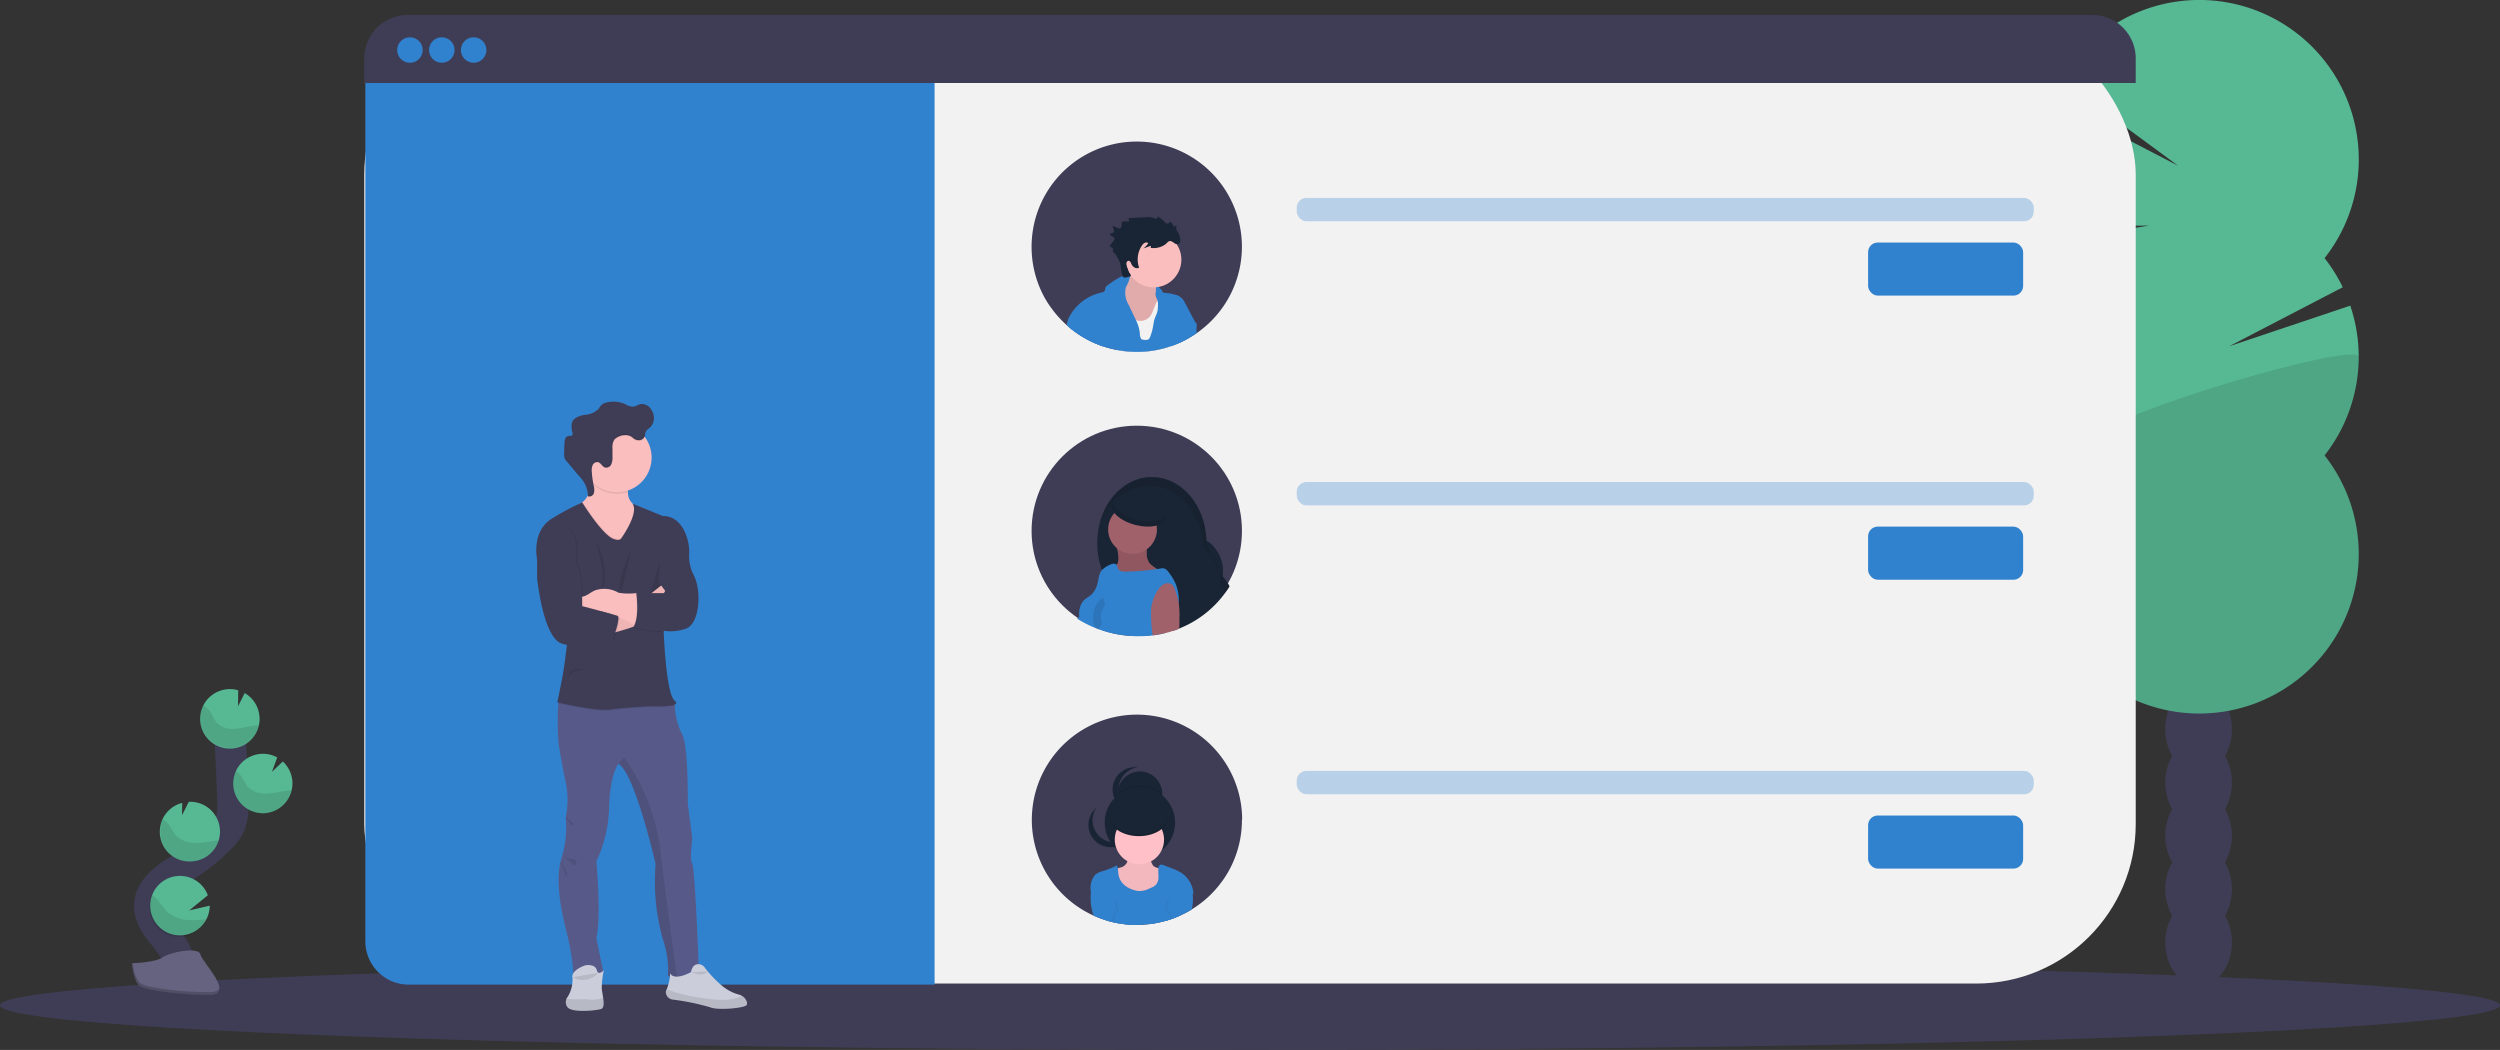 <svg xmlns="http://www.w3.org/2000/svg" xmlns:xlink="http://www.w3.org/1999/xlink" width="320" height="134.392" viewBox="0 0 320 134.392"><rect x="0" y="0" width="320" height="134.392" fill="#333333" stroke="none"/><defs><style>.a{fill:#3f3d56;}.b{fill:#57b894;}.c,.j,.q{opacity:0.1;}.d{fill:#f2f2f2;}.e,.g{fill:#3182ce;}.f,.j,.r{fill:none;stroke-miterlimit:10;}.f{stroke:#f2f2f2;stroke-width:2px;}.g{opacity:0.3;}.h{fill:#192534;}.i{fill:#a0616a;}.j{stroke:#000;}.k{fill:#ffc1c7;}.l{opacity:0.05;}.m{fill:#fbbebe;}.n{fill:url(#a);}.o{fill:#575a89;}.p{fill:#cbceda;}.r{stroke:#3f3d56;stroke-width:4px;}.s{fill:#656380;}.t{opacity:0.2;}</style><linearGradient id="a" x1="-52.727" y1="1" x2="-52.727" gradientUnits="objectBoundingBox"><stop offset="0" stop-color="gray" stop-opacity="0.251"/><stop offset="0.54" stop-color="gray" stop-opacity="0.122"/><stop offset="1" stop-color="gray" stop-opacity="0.102"/></linearGradient></defs><g transform="translate(0 0.059)"><ellipse class="a" cx="160" cy="5.709" rx="160" ry="5.709" transform="translate(0 122.913)"/><path class="a" d="M1038.553,534.618a6.724,6.724,0,0,0,.889-3.409c0-3.08-1.9-5.579-4.263-5.579s-4.26,2.5-4.26,5.579a6.725,6.725,0,0,0,.889,3.409,6.982,6.982,0,0,0,0,6.819,6.976,6.976,0,0,0,0,6.816,6.981,6.981,0,0,0,0,6.819,6.727,6.727,0,0,0-.889,3.409c0,3.08,1.9,5.579,4.26,5.579s4.263-2.5,4.263-5.579a6.724,6.724,0,0,0-.889-3.409,6.981,6.981,0,0,0,0-6.819,6.976,6.976,0,0,0,0-6.816A6.982,6.982,0,0,0,1038.553,534.618Z" transform="translate(-753.762 -437.922)"/><ellipse class="a" cx="4.26" cy="5.579" rx="4.26" ry="5.579" transform="translate(277.147 80.889)"/><ellipse class="a" cx="4.26" cy="5.579" rx="4.26" ry="5.579" transform="translate(277.147 74.071)"/><path class="b" d="M976.178,235.86a20.51,20.51,0,0,1-1.588-2.335l11.2-1.838-12.112.09a20.451,20.451,0,0,1-.389-16.174l16.247,8.428-14.983-11.014a20.413,20.413,0,1,1,33.713,22.838,20.145,20.145,0,0,1,2.327,3.725l-14.535,7.555,15.5-5.2a20.423,20.423,0,0,1-3.292,19.167,20.413,20.413,0,1,1-32.081,0,20.412,20.412,0,0,1,0-25.241Z" transform="translate(-710.722 -202.87)"/><path class="c" d="M1012.672,369.986a20.323,20.323,0,0,1-4.369,12.621,20.413,20.413,0,1,1-32.082,0C973.472,379.134,1012.672,367.7,1012.672,369.986Z" transform="translate(-710.752 -324.375)"/><rect class="d" width="226.746" height="123.976" rx="20.42" transform="translate(46.627 1.86)"/><path class="e" d="M172,29.5h72.863V147.495H177.552A5.552,5.552,0,0,1,172,141.943Z" transform="translate(-125.237 -21.523)"/><path class="a" d="M409.746,215.429v3.151H183v-3.151a5.549,5.549,0,0,1,5.552-5.549H404.194A5.549,5.549,0,0,1,409.746,215.429Z" transform="translate(-136.373 -208.017)"/><circle class="e" cx="1.631" cy="1.631" r="1.631" transform="translate(50.841 4.715)"/><circle class="e" cx="1.631" cy="1.631" r="1.631" transform="translate(54.919 4.715)"/><circle class="e" cx="1.631" cy="1.631" r="1.631" transform="translate(58.997 4.715)"/><path class="f" d="M347.5,429.38" transform="translate(-256.149 -367.84)"/><path class="f" d="M333.5,428.38" transform="translate(-245.955 -367.112)"/><rect class="g" width="94.342" height="2.991" rx="1.24" transform="translate(165.981 25.274)"/><rect class="e" width="19.847" height="6.797" rx="1.24" transform="translate(239.116 30.983)"/><rect class="g" width="94.342" height="2.991" rx="1.24" transform="translate(165.981 61.64)"/><rect class="e" width="19.847" height="6.797" rx="1.24" transform="translate(239.116 67.35)"/><rect class="g" width="94.342" height="2.991" rx="1.24" transform="translate(165.981 98.616)"/><rect class="e" width="19.847" height="6.797" rx="1.24" transform="translate(239.116 104.325)"/><circle class="a" cx="13.463" cy="13.463" r="13.463" transform="translate(132.043 54.43)"/><path class="h" d="M545.028,441.474a.375.375,0,0,1-.057.09,8.45,8.45,0,0,1-.476.7,13.415,13.415,0,0,1-5.913,4.608c-.234.1-.473.188-.715.272a4.774,4.774,0,0,1-.62-.6,4.652,4.652,0,0,1-1.088-2.254,5.709,5.709,0,0,1-1.087.1.731.731,0,0,1-.109,0c-2.8-.049-5.2-2.1-6.278-5.024l-.043-.125a10.165,10.165,0,0,1-.212-5.911h0c.014-.065.035-.13.054-.193.919-3.156,3.344-5.457,6.229-5.639h.623c3.654.133,6.6,3.668,6.732,8.088a4.7,4.7,0,0,1,2.069,4.6A4.805,4.805,0,0,1,545.028,441.474Z" transform="translate(-387.641 -366.479)"/><path class="c" d="M545.189,441.491a8.426,8.426,0,0,1-.476.7,4.445,4.445,0,0,0-.726-.965,5.106,5.106,0,0,0,.049-.677,4.692,4.692,0,0,0-2.118-3.923c-.15-4.513-3.219-8.118-6.979-8.118a6.955,6.955,0,0,0-6.188,4.524c-.03.071-.057.139-.09.212h0c-.1.234-.185.47-.272.718a9.959,9.959,0,0,1,.4-1.463l.038-.038c1.047-2.885,3.385-4.932,6.131-5.054h.623c3.6.217,6.487,3.736,6.626,8.11a20.739,20.739,0,0,0,2.983,5.97Z" transform="translate(-387.859 -366.406)"/><path class="i" d="M536.531,460.134a1.768,1.768,0,0,1-.093.816c-.16.372-.544.707-.438,1.087a.835.835,0,0,0,.587.473,13.2,13.2,0,0,0,3.687.215,11.892,11.892,0,0,0,1.243.043,1.979,1.979,0,0,0,1.153-.4,9.874,9.874,0,0,1-1.813-1.139,2.038,2.038,0,0,1-.367-.351,2.151,2.151,0,0,1-.318-1.245v-1.294c-.886,0-1.77-.014-2.656-.014-.272,0-1.15-.068-1.251.239-.049.152.141.6.171.772A7.694,7.694,0,0,1,536.531,460.134Z" transform="translate(-393.388 -388.91)"/><path class="c" d="M536.531,460.134a1.768,1.768,0,0,1-.093.816c-.16.372-.544.707-.438,1.087a.835.835,0,0,0,.587.473,13.2,13.2,0,0,0,3.687.215,11.892,11.892,0,0,0,1.243.043,1.979,1.979,0,0,0,1.153-.4,9.874,9.874,0,0,1-1.813-1.139,2.038,2.038,0,0,1-.367-.351,2.151,2.151,0,0,1-.318-1.245v-1.294c-.886,0-1.77-.014-2.656-.014-.272,0-1.15-.068-1.251.239-.049.152.141.6.171.772A7.694,7.694,0,0,1,536.531,460.134Z" transform="translate(-393.388 -388.91)"/><circle class="i" cx="3.124" cy="3.124" r="3.124" transform="translate(141.841 64.585)"/><path class="e" d="M531.642,472.848a2.079,2.079,0,0,1-.03.272,8.274,8.274,0,0,1-.443,1.482,7.111,7.111,0,0,1-.413.946c-.117.209-.272.4-.4.606l-.179.291a3.962,3.962,0,0,0-.291.614,11.534,11.534,0,0,1-1.6.291,13.344,13.344,0,0,1-1.585.1,14.669,14.669,0,0,1-8.078-2.243s.318-.22.272-.272c0-.125-.014-.247-.014-.372a2.8,2.8,0,0,1,.155-.946,1.9,1.9,0,0,1,.47-.772c.272-.272.636-.44.927-.7a2.751,2.751,0,0,0,.759-1.319h0c.068-.217.117-.449.163-.672a3.26,3.26,0,0,1,.25-.884.782.782,0,0,1,.06-.1,1.059,1.059,0,0,1,.147-.193,3.181,3.181,0,0,1,.957-.642c.3-.152.712-.272.919-.019v.019a3.835,3.835,0,0,1,.171.479c.166.343.628.386,1,.378a31.8,31.8,0,0,0,3.964-.332l.636-.1c.459-.076.78.326,1.039.718A5.488,5.488,0,0,1,531.642,472.848Z" transform="translate(-380.753 -396.077)"/><path class="j" d="M528.911,486.18c-.291.065-.459.359-.6.625a2.417,2.417,0,0,0-.324,1.452,2.047,2.047,0,0,0,.063.59.783.783,0,0,0,.343.468" transform="translate(-387.561 -409.198)"/><ellipse class="h" cx="1.724" cy="3.494" rx="1.724" ry="3.494" transform="translate(141.953 66.27) rotate(-75.66)"/><path class="c" d="M538.191,441.609c-1.661-.424-2.89-1.359-2.991-2.219a.87.87,0,0,0-.163.329c-.237.922,1.087,2.055,2.955,2.534s3.575.117,3.806-.816a.881.881,0,0,0,.022-.315C541.323,441.807,539.819,442.024,538.191,441.609Z" transform="translate(-392.679 -375.129)"/><path class="i" d="M556.985,481.785c0,.473,0,.943-.03,1.411-.234.1-.473.188-.715.272a9.977,9.977,0,0,1-1.088.31,11.533,11.533,0,0,1-1.6.291,18.669,18.669,0,0,1-.2-3.352h0a5.4,5.4,0,0,1,.875-2.447,2.091,2.091,0,0,1,.791-.764.973.973,0,0,1,1.041.082,1.489,1.489,0,0,1,.375.693,11.5,11.5,0,0,1,.44,1.563,1.441,1.441,0,0,0,.027.179A10.772,10.772,0,0,1,556.985,481.785Z" transform="translate(-406.015 -402.799)"/><path class="a" d="M524.171,552.687a13.4,13.4,0,0,1-1.631,6.446c-.12.218-.245.438-.386.655a.379.379,0,0,1-.057.09,8.42,8.42,0,0,1-.476.7,13.305,13.305,0,0,1-3.847,3.567l-.079.054a13.9,13.9,0,0,1-1.536.8c-.147.065-.3.128-.451.19s-.294.12-.446.169c-.076.033-.158.06-.237.087h0a.1.1,0,0,0-.027,0c-.166.06-.337.111-.506.163l-.128.03c-.152.046-.3.084-.457.117a11.5,11.5,0,0,1-1.6.291h0a13.123,13.123,0,0,1-1.574.1h-.163a12.263,12.263,0,0,1-2.175-.2l-.13-.022c-.133-.022-.272-.049-.4-.082h0l-.253-.057a7.94,7.94,0,0,1-.794-.218,12.869,12.869,0,0,1-1.558-.579l-.057-.024a13.314,13.314,0,0,1-2.118-1.2,1.446,1.446,0,0,1-.163-.111A13.461,13.461,0,1,1,524.2,552.684Z" transform="translate(-365.204 -447.818)"/><path class="h" d="M543.379,568.811a2.857,2.857,0,0,1-5.709,0v-.136a2.855,2.855,0,0,1,5.709,0C543.377,568.718,543.379,568.764,543.379,568.811Z" transform="translate(-394.616 -467.185)"/><path class="c" d="M543.379,573.727a2.857,2.857,0,0,1-5.709,0v-.136a4.508,4.508,0,0,1,5.709,0C543.377,573.634,543.379,573.68,543.379,573.727Z" transform="translate(-394.616 -472.101)"/><circle class="h" cx="4.51" cy="4.51" r="4.51" transform="translate(141.395 100.723)"/><path class="h" d="M536.071,566.851a2.857,2.857,0,0,1,2.479-2.83,2.857,2.857,0,1,0,0,5.663A2.857,2.857,0,0,1,536.071,566.851Z" transform="translate(-392.898 -465.856)"/><path class="h" d="M525.386,586.833a2.857,2.857,0,0,1-.481-3.733,3.139,3.139,0,0,0-.272.272,2.857,2.857,0,1,0,4.285,3.779,3.034,3.034,0,0,0,.231-.3A2.858,2.858,0,0,1,525.386,586.833Z" transform="translate(-384.57 -479.767)"/><path class="k" d="M536.82,606.56a2.507,2.507,0,0,0-.674.237,1.169,1.169,0,0,0-.25,1.259,3.473,3.473,0,0,0,1.838,2.4,4.543,4.543,0,0,0,1.854.272,2.319,2.319,0,0,0,1.879-.631,2.494,2.494,0,0,0,.383-.941,7.471,7.471,0,0,0,.345-2.5,1.671,1.671,0,0,1-1.2-.2c-.326-.261-.4-.759-.544-1.172a.307.307,0,0,0-.106-.169.345.345,0,0,0-.19-.027,7.688,7.688,0,0,1-1.3-.054c-.272-.035-.93-.315-1.131-.079-.147.171-.054.693-.169.935A1.294,1.294,0,0,1,536.82,606.56Z" transform="translate(-393.274 -495.607)"/><path class="l" d="M536.82,606.56a2.507,2.507,0,0,0-.674.237,1.169,1.169,0,0,0-.25,1.259,3.473,3.473,0,0,0,1.838,2.4,4.543,4.543,0,0,0,1.854.272,2.319,2.319,0,0,0,1.879-.631,2.494,2.494,0,0,0,.383-.941,7.471,7.471,0,0,0,.345-2.5,1.671,1.671,0,0,1-1.2-.2c-.326-.261-.4-.759-.544-1.172a.307.307,0,0,0-.106-.169.345.345,0,0,0-.19-.027,7.688,7.688,0,0,1-1.3-.054c-.272-.035-.93-.315-1.131-.079-.147.171-.054.693-.169.935A1.294,1.294,0,0,1,536.82,606.56Z" transform="translate(-393.274 -495.607)"/><circle class="k" cx="3.154" cy="3.154" r="3.154" transform="translate(142.69 104.257)"/><path class="e" d="M538.17,613.468c-.022.027-.044.06-.068.087l-.133.174a10.228,10.228,0,0,0-1.612,2.678c-.147.065-.3.128-.451.19s-.294.12-.446.169c-.076.033-.158.06-.237.087h0a.1.1,0,0,0-.027,0c-.166.06-.337.111-.506.163l-.128.03c-.152.046-.3.084-.457.117a11.5,11.5,0,0,1-1.6.291h0a13.124,13.124,0,0,1-1.574.1h-.163a12.263,12.263,0,0,1-2.175-.2l-.13-.022c-.133-.022-.272-.049-.4-.082h0l-.253-.057a7.982,7.982,0,0,1-.794-.218,2.392,2.392,0,0,1,.585-1.223c-.612-.731-1.618-1.02-2.267-1.71a2.186,2.186,0,0,1-.158-.207.87.87,0,0,1-.084-.166.466.466,0,0,1-.035-.144,1.258,1.258,0,0,1-.025-.3,2.584,2.584,0,0,1,.617-2.137,2.813,2.813,0,0,1,.973-.435,11.949,11.949,0,0,0,1.767-.712,1.414,1.414,0,0,1,.1.381c.054.315.049.647.122.96a2.317,2.317,0,0,0,.968,1.359,3.7,3.7,0,0,0,1.593.579,3.059,3.059,0,0,0,1.533-.408,1.778,1.778,0,0,0,.634-.359,1.46,1.46,0,0,0,.356-.992c0-.359-.041-.718-.019-1.087a.524.524,0,0,1,.014-.112.454.454,0,0,1,.31-.427.579.579,0,0,1,.3.054l1.017.389a7.043,7.043,0,0,1,1.267.584A3.515,3.515,0,0,1,538.17,613.468Z" transform="translate(-385.412 -499.225)"/><path class="c" d="M528.9,625.176l-.13-.022c-.133-.022-.272-.049-.4-.082h0l-.253-.057a7.982,7.982,0,0,1-.794-.217,12.879,12.879,0,0,1-1.558-.579,6.73,6.73,0,0,1-.272-2.561,4.717,4.717,0,0,1,.228-1.087c.571.544,1.544.237,2.191.672a1.359,1.359,0,0,1,.419.479,3.611,3.611,0,0,1,.364,1.112c.041.212.079.427.112.642v.2c.022.152.041.31.049.465A8.237,8.237,0,0,1,528.9,625.176Z" transform="translate(-385.731 -507.05)"/><path class="e" d="M528.415,624.5c-.133-.022-.272-.049-.4-.082h0l-.253-.057a7.987,7.987,0,0,1-.794-.218,12.882,12.882,0,0,1-1.558-.579l-.057-.025a6.934,6.934,0,0,1-.345-2.847,5.084,5.084,0,0,1,.223-1.022c.571.544,1.544.242,2.191.677a1.528,1.528,0,0,1,.544.718,4.76,4.76,0,0,1,.237.862c.06.318.117.636.155.96a.764.764,0,0,1,.014.136c0,.03,0,.068,0,.1v.117A9.292,9.292,0,0,1,528.415,624.5Z" transform="translate(-385.378 -506.395)"/><path class="c" d="M563.421,623.443a13.894,13.894,0,0,1-1.536.8c-.147.065-.3.128-.451.19s-.294.12-.446.169c-.076.033-.158.06-.237.087h0a.1.1,0,0,0-.027,0c-.166.06-.337.111-.506.163l-.128.03a6.691,6.691,0,0,1,.027-.737c.019-.193.041-.386.068-.579a.286.286,0,0,1,.014-.106.288.288,0,0,0,0-.068c.033-.185.068-.372.1-.557a3.407,3.407,0,0,1,.364-1.112,1.359,1.359,0,0,1,.421-.468c.647-.435,1.631-.139,2.175-.672a4.8,4.8,0,0,1,.22.973,6.343,6.343,0,0,1-.063,1.89Z" transform="translate(-410.941 -507.057)"/><path class="e" d="M563.842,622.7l-.079.054a13.893,13.893,0,0,1-1.536.8c-.147.065-.3.128-.451.19s-.294.12-.446.169c-.076.033-.158.06-.237.087h0a.107.107,0,0,0-.027,0c-.166.06-.337.111-.506.163,0-.321,0-.639.027-.957a.954.954,0,0,1,.022-.247v-.2c.041-.294.09-.579.15-.867a4.764,4.764,0,0,1,.236-.862,1.529,1.529,0,0,1,.544-.718c.647-.435,1.631-.139,2.175-.677a4.652,4.652,0,0,1,.228,1.055,6.367,6.367,0,0,1-.1,2.009Z" transform="translate(-411.283 -506.373)"/><ellipse class="h" cx="3.785" cy="2.523" rx="3.785" ry="2.523" transform="translate(141.996 101.922)"/><path class="l" d="M535.444,631.472v.359a.076.076,0,0,0,0,.022h0l-.253-.057a.836.836,0,0,1,0-.144,1.756,1.756,0,0,1,.606-1.329.4.4,0,0,1,.084-.068,1.607,1.607,0,0,1,.489-.272,1.462,1.462,0,0,1,.511-.1.3.3,0,0,1,.071,0,1.035,1.035,0,0,1,.131,0h-.09a1.732,1.732,0,0,0-1.088.544.576.576,0,0,0-.084.1A1.74,1.74,0,0,0,535.444,631.472Z" transform="translate(-392.809 -513.83)"/><path class="e" d="M538.905,631.659a2.2,2.2,0,0,1-.06.506,12.263,12.263,0,0,1-2.175-.2l-.13-.022c-.133-.022-.272-.049-.4-.082h0v-.381a1.966,1.966,0,0,1,.359-1.014.6.6,0,0,1,.084-.1,1.25,1.25,0,0,1,.476-.364,1.06,1.06,0,0,1,.457-.1.182.182,0,0,1,.054,0,.756.756,0,0,1,.112,0A1.7,1.7,0,0,1,538.905,631.659Z" transform="translate(-393.502 -513.838)"/><path class="l" d="M558.4,631.416c-.076.033-.158.06-.237.087h0a1.718,1.718,0,0,0-.484-1.033l-.082-.082a1.786,1.786,0,0,0-.973-.443h-.09a.994.994,0,0,1,.125,0,.343.343,0,0,1,.073,0,1.6,1.6,0,0,1,.514.1,1.747,1.747,0,0,1,.372.179.319.319,0,0,1,.082.06A1.732,1.732,0,0,1,558.4,631.416Z" transform="translate(-408.348 -513.874)"/><path class="e" d="M555.137,631.48h0a.106.106,0,0,0-.027,0c-.166.06-.337.111-.506.163l-.128.03c-.152.046-.3.084-.457.117a11.5,11.5,0,0,1-1.6.291h0a2.074,2.074,0,0,1-.041-.416,1.678,1.678,0,0,1,1.226-1.751.7.7,0,0,1,.109,0,.166.166,0,0,1,.052,0,1.066,1.066,0,0,1,.462.1,1.237,1.237,0,0,1,.364.247.524.524,0,0,1,.082.076A1.952,1.952,0,0,1,555.137,631.48Z" transform="translate(-405.327 -513.852)"/><path class="c" d="M537.572,589.135c-2.028,0-3.684-1.06-3.782-2.4v.125c0,1.395,1.7,2.523,3.787,2.523s3.785-1.128,3.785-2.523v-.125C541.253,588.075,539.6,589.135,537.572,589.135Z" transform="translate(-391.791 -482.418)"/><path class="a" d="M497.17,282.916a13.43,13.43,0,0,0,1.631,6.444c.122.22.247.44.386.655a.4.4,0,0,0,.06.09,7.983,7.983,0,0,0,.487.7,12.9,12.9,0,0,0,1.941,2.145,5.132,5.132,0,0,0,.424.364,12.083,12.083,0,0,0,1.479,1.058l.082.054a14.622,14.622,0,0,0,1.533.8l.454.188c.15.063.291.122.446.171.076.03.155.057.237.084h.038q.247.09.506.163l.125.03c.152.046.307.087.459.117.207.054.411.1.623.139.318.063.647.117.973.155h0a13.1,13.1,0,0,0,1.574.092h.16a12.527,12.527,0,0,0,2.175-.2,1.018,1.018,0,0,0,.13-.022c.133-.022.272-.049.4-.082h0c.087-.016.166-.035.253-.057a7.687,7.687,0,0,0,.794-.215c.16-.052.318-.1.476-.155.318-.111.636-.231.941-.367a1.062,1.062,0,0,0,.139-.057l.06-.027a12.361,12.361,0,0,0,1.174-.606c.324-.185.639-.386.943-.6h.019a1.1,1.1,0,0,0,.141-.1,13.461,13.461,0,1,0-21.263-10.957Z" transform="translate(-365.127 -251.386)"/><path class="e" d="M545.153,334.437a1.25,1.25,0,0,1,.394.666,1.706,1.706,0,0,1-1.156-.272,14.74,14.74,0,0,0-3.553-1.145.544.544,0,0,1-.272-.1.462.462,0,0,1,.016-.571c.136-.141.391-.122.576-.131a5.25,5.25,0,0,1,3.994,1.544Z" transform="translate(-396.659 -297.573)"/><path class="m" d="M537.247,331.279a1.632,1.632,0,0,1-.9.905c-.22.079-.457.092-.68.155a.753.753,0,0,0-.527.416.891.891,0,0,0-.041.294,6.324,6.324,0,0,0,.313,2.773,6.074,6.074,0,0,0,1.5,1.89,6.374,6.374,0,0,0,2.314,1.612,1.735,1.735,0,0,0,1.588-.149,2.358,2.358,0,0,0,.443-.514,4.688,4.688,0,0,0,.878-4.345.245.245,0,0,0-.065-.163.256.256,0,0,0-.19-.033,1.12,1.12,0,0,1-1.134-.652,1.7,1.7,0,0,1-.063-.6l.019-1.164a.987.987,0,0,0-.044-.37.93.93,0,0,0-.487-.421,12.032,12.032,0,0,0-1.979-.78c-.3-.087-.527-.234-.661.087S537.4,330.942,537.247,331.279Z" transform="translate(-392.73 -295.497)"/><path class="c" d="M537.247,331.279a1.632,1.632,0,0,1-.9.905c-.22.079-.457.092-.68.155a.753.753,0,0,0-.527.416.891.891,0,0,0-.041.294,6.324,6.324,0,0,0,.313,2.773,6.074,6.074,0,0,0,1.5,1.89,6.374,6.374,0,0,0,2.314,1.612,1.735,1.735,0,0,0,1.588-.149,2.358,2.358,0,0,0,.443-.514,4.688,4.688,0,0,0,.878-4.345.245.245,0,0,0-.065-.163.256.256,0,0,0-.19-.033,1.12,1.12,0,0,1-1.134-.652,1.7,1.7,0,0,1-.063-.6l.019-1.164a.987.987,0,0,0-.044-.37.93.93,0,0,0-.487-.421,12.032,12.032,0,0,0-1.979-.78c-.3-.087-.527-.234-.661.087S537.4,330.942,537.247,331.279Z" transform="translate(-392.73 -295.497)"/><circle class="m" cx="3.551" cy="3.551" r="3.551" transform="translate(144.114 29.624)"/><path class="d" d="M536.9,350.265c.318.063.647.117.973.155h0a13.079,13.079,0,0,0,1.574.092h.16a12.52,12.52,0,0,0,2.175-.2,1,1,0,0,0,.13-.022c.133-.022.272-.049.4-.082h0c.087-.016.166-.035.253-.057a7.692,7.692,0,0,0,.794-.215c.16-.052.318-.1.476-.155.318-.111.636-.231.941-.367a6.657,6.657,0,0,1-.193-.737,8.135,8.135,0,0,1-.1-1.61c0-.432.019-.862,0-1.291a3.177,3.177,0,0,0-.15-1.028,1.313,1.313,0,0,0-.663-.769,1.829,1.829,0,0,0-1.414-.071.971.971,0,0,0-.13.084.677.677,0,0,0-.2.272c-.13.326-.272.655-.4.981a3.11,3.11,0,0,1-.318.647,1.6,1.6,0,0,1-1.759.579,1.046,1.046,0,0,1-.117-.046c-.544-.22-1.041-.7-1.609-.568a1.071,1.071,0,0,0-.71.614.276.276,0,0,0-.019.049,2.76,2.76,0,0,0-.2.892,11.893,11.893,0,0,0,.1,2.855Z" transform="translate(-393.952 -305.522)"/><path class="e" d="M513.74,338.942a5.126,5.126,0,0,0,.424.364,12.086,12.086,0,0,0,1.479,1.058l.082.054a14.611,14.611,0,0,0,1.533.8l.454.188c.15.063.291.122.446.171.076.03.155.057.237.084h.038q.247.09.506.163l.125.03a4.734,4.734,0,0,0,.459.117c.207.054.411.1.623.139.318.063.647.117.973.155h0a13.092,13.092,0,0,0,1.574.092h.16a12.521,12.521,0,0,0,2.175-.2,1,1,0,0,0,.13-.022c.133-.022.272-.049.4-.082h0c.087-.016.166-.035.253-.057a7.691,7.691,0,0,0,.794-.215c.16-.052.318-.1.476-.155.318-.111.636-.231.941-.367a1.059,1.059,0,0,0,.139-.057l.06-.027a12.389,12.389,0,0,0,1.174-.606,20.353,20.353,0,0,0,.68-2.175.259.259,0,0,1,0-.044c-.424-.753-.8-1.536-1.221-2.289a1.748,1.748,0,0,0-1.4-1.055,3.424,3.424,0,0,0-.911-.169,3.428,3.428,0,0,1-.522-.09c-.353-.079-.745-.155-.875,0h0a.046.046,0,0,0-.019.035.745.745,0,0,0,.063.544c.06.171.139.351.179.5a.745.745,0,0,1,.041.217,7.413,7.413,0,0,1-.033.954c-.076.462-.332.87-.451,1.319-.054.212-.082.432-.117.647a6.965,6.965,0,0,1-.378,1.419.97.97,0,0,1-.139.272c-.223.272-.593.169-.943.117-.256-.218-.242-.6-.272-.93a4.894,4.894,0,0,0-.495-1.571l-.092-.2c-.272-.563-.544-1.123-.8-1.688a2.979,2.979,0,0,1-.4-2.229c.079-.217.207-.411.294-.62a.671.671,0,0,0,.035-.1.906.906,0,0,0,.041-.247.544.544,0,0,0-.125-.421.218.218,0,0,0-.054-.057.087.087,0,0,0-.033-.022.647.647,0,0,0-.593-.027,2.481,2.481,0,0,0-.313.139,14.944,14.944,0,0,0-1.542,1,.772.772,0,0,0-.321.372,2.768,2.768,0,0,1-.052.307c-.076.193-.307.25-.506.294a6.19,6.19,0,0,0-3.948,2.9,3.188,3.188,0,0,0-.337.748A3.1,3.1,0,0,0,513.74,338.942Z" transform="translate(-377.192 -297.375)"/><path class="h" d="M541.078,308.294a2.58,2.58,0,0,1-1.939.5l.022-.272-.965.345a2.557,2.557,0,0,0,.633-.68.432.432,0,0,0-.47-.03.98.98,0,0,0-.351.348,3.17,3.17,0,0,0-.351,2.822.625.625,0,0,1-.623-.041,1.087,1.087,0,0,1-.4-.506.528.528,0,0,0-.253-.324.272.272,0,0,0-.3.136.576.576,0,0,0-.065.345c.019.272.223.544.272.816s.451.489.239.672a3.1,3.1,0,0,1-.772.182.334.334,0,0,1-.223-.22,9.4,9.4,0,0,1-.272-1.528,3.756,3.756,0,0,0-.56-1.112,1.556,1.556,0,0,0-.212-.285.715.715,0,0,1-.207-.237c-.035-.1.033-.242.136-.223a4.254,4.254,0,0,0-.544-.446c.19-.239.375-.484.544-.729.063-.087.128-.193.082-.288a.291.291,0,0,0-.109-.106l-.481-.326c0-.228.454-.144.525-.359a.294.294,0,0,0,0-.174l-.169-.614.642.291a.435.435,0,0,0,.245.057c.169-.024.25-.223.272-.394a1.118,1.118,0,0,1,.065-.506h.87a.569.569,0,0,0-.106-.411l2.142-.12a2.991,2.991,0,0,1,1.087.076.854.854,0,0,0,.362.082.216.216,0,0,0,.212-.247,3.891,3.891,0,0,1,.873.672.838.838,0,0,0,.247.2.272.272,0,0,0,.3-.035c.06-.063.087-.174.174-.179s.1.043.13.084a2.123,2.123,0,0,1,.3.517,1.853,1.853,0,0,0,.449-.12.484.484,0,0,0-.082.544c.071.182.2.337.288.511a2.12,2.12,0,0,1,.171.593c.044.256.044.579-.182.7a.609.609,0,0,1-.625-.141C541.575,307.772,541.48,307.881,541.078,308.294Z" transform="translate(-391.849 -277.123)"/><path class="e" d="M515.3,353.926a12.093,12.093,0,0,0,1.479,1.058l.082.054a14.622,14.622,0,0,0,1.533.8l.454.188c.15.063.291.122.446.171.076.03.155.057.237.084h0c-.1-.272-.158-.544-.242-.816a4.606,4.606,0,0,0-1.166-1.919c-.468-.468-1.213-1.15-1.9-.737a2.176,2.176,0,0,0-.544.525,2.433,2.433,0,0,0-.337.5A.694.694,0,0,0,515.3,353.926Z" transform="translate(-378.328 -311.994)"/><path class="e" d="M562.85,355.417c.318-.111.636-.231.941-.367a1.055,1.055,0,0,0,.139-.057l.06-.027a12.382,12.382,0,0,0,1.174-.606c.324-.185.639-.386.943-.6h.019a5.672,5.672,0,0,1,0-.911.714.714,0,0,0-.019-.3.726.726,0,0,0-.152-.209,1.242,1.242,0,0,1-.111-.128c-.307-.345-.557-.718-1.088-.663a1.632,1.632,0,0,0-1.21,1.02.937.937,0,0,0-.06.152,10.544,10.544,0,0,0-.353,1.444c-.071.3-.16.593-.226.895C562.891,355.167,562.866,355.292,562.85,355.417Z" transform="translate(-412.95 -311.163)"/><path class="n" d="M337.11,660.43h0l-.12.065Z" transform="translate(-248.497 -536.073)"/><path class="o" d="M274.558,548.9c-1.049,3.023.177,7.931.745,10.119a30.448,30.448,0,0,1,.745,4.818,10.151,10.151,0,0,0,3.855-.087l-.919-4.51c.655-2.673,0-9.812,0-9.812a17.158,17.158,0,0,0,1.631-6.966c.128-4.138,1.147-5.476,1.18-5.519h0c2.1,1.088,4.774,12.835,4.774,12.835a27.421,27.421,0,0,0,.919,9.592,11.9,11.9,0,0,1,.658,4.687,1.444,1.444,0,0,0,1.191.228,8.161,8.161,0,0,0,2.751-1.281s-.481-12.778-.832-13.27,0-3.241,0-3.241l-.571-4.47s.087-7.577-.745-8.89a9.063,9.063,0,0,1-.916-3.654v-.128l-1.267-1.52s-12.264-.919-13.186,0a2.641,2.641,0,0,0-.449,1.387,31.385,31.385,0,0,0,.038,5.228s.367,2.409.894,4.861a10.676,10.676,0,0,1,0,4.47,13.363,13.363,0,0,1-.5,5.122Z" transform="translate(-202.647 -439.231)"/><path class="p" d="M278.134,662.567c.544.723,3.768.416,4.315.19.334-.136.31-.767.22-1.414-.057-.413-.141-.835-.177-1.142a10.354,10.354,0,0,1,.272-2.387s-.723.767-.9,0a.837.837,0,0,0-.625-.593,1.631,1.631,0,0,0-1.136.071c-.571.245-1.52.772-1.359,1.484a4.22,4.22,0,0,1-.614,2.447,1.088,1.088,0,0,0,0,1.359Z" transform="translate(-205.466 -533.686)"/><path class="c" d="M278.149,673.793c.544.723,3.768.416,4.315.19.334-.136.31-.767.22-1.414a3.7,3.7,0,0,1-1.9.2,5.814,5.814,0,0,0-.688-.022,15.613,15.613,0,0,1-2.091-.041A1.044,1.044,0,0,0,278.149,673.793Z" transform="translate(-205.481 -544.912)"/><path class="c" d="M307.324,573.018a27.422,27.422,0,0,0,.919,9.592,11.9,11.9,0,0,1,.658,4.687,1.444,1.444,0,0,0,1.191.228c-.272-1.846-1.389-9.807-2.112-16.1a26.342,26.342,0,0,0-4.663-12.09l-.767.843C304.652,561.279,307.324,573.018,307.324,573.018Z" transform="translate(-223.42 -462.467)"/><path class="m" d="M283.62,426.253l.544,2.629,2.621,4.4,3.23-1.378s4.391-4.6,1.631-5.258a2.384,2.384,0,0,1-.916-.408,1.9,1.9,0,0,1-.715-1.585,4.85,4.85,0,0,1,.449-1.884L284.811,421a9.205,9.205,0,0,1,.405,2.289,3.022,3.022,0,0,1-1,2.659,1.7,1.7,0,0,1-.6.3Z" transform="translate(-209.637 -361.739)"/><path class="c" d="M288,421a9.205,9.205,0,0,1,.405,2.289,3.614,3.614,0,0,0,.329.348,4.445,4.445,0,0,0,3.072,1.237,4.385,4.385,0,0,0,1.381-.22,4.85,4.85,0,0,1,.449-1.884Z" transform="translate(-212.826 -361.739)"/><path class="m" d="M285.58,406.367a4.445,4.445,0,1,0,1.3-3.164,4.47,4.47,0,0,0-1.3,3.164Z" transform="translate(-211.064 -347.831)"/><path class="c" d="M283.62,439.5l.544,2.629,2.621,4.4,3.23-1.378s4.391-4.6,1.631-5.258a2.384,2.384,0,0,1-.916-.408c.5,1.359-1.558,4.22-1.558,4.22-.239.351-.788.13-.788.13-1.327-.2-3.766-4.01-4.162-4.644a1.7,1.7,0,0,1-.6.307Z" transform="translate(-209.637 -374.983)"/><path class="c" d="M274.31,529.193c.778.177,5.081,1.131,6.713.892,1.8-.272,5.288-.438,5.288-.438a10.311,10.311,0,0,0,2.906-.193v-.128l-1.267-1.52s-12.264-.919-13.186,0A2.643,2.643,0,0,0,274.31,529.193Z" transform="translate(-202.858 -439.209)"/><path class="a" d="M274.858,443.957s2.311-3.2,1.438-4.448l3.9,1.6s2.349-.285,3.2,3.222a6.123,6.123,0,0,1,.147,1.781,5.293,5.293,0,0,0,.642,2.662c.965,1.928.745,6.351-1.226,6.8a5.886,5.886,0,0,1-2.673.217s.272,8.015,1.4,8.937-2.9.7-2.9.7-3.491.174-5.288.438-6.832-.922-6.832-.922.745-3.371,1.006-5.519.878-6.715.878-6.715l-4.47-6.052s-.788-3.657,1.971-5.277a31.088,31.088,0,0,1,3.806-2.02s2.773,4.516,4.22,4.736C274.07,444.091,274.619,444.311,274.858,443.957Z" transform="translate(-195.334 -375.107)"/><path class="c" d="M318.976,460.94a6.564,6.564,0,0,1-.22,2.017c-.264.571-1.226,3.722-1.226,3.722h2.189s-1.183-1.27-1.087-1.884S318.976,460.94,318.976,460.94Z" transform="translate(-234.327 -390.82)"/><path class="m" d="M297.434,484.612s4.837-1.183,5.288-2.191,1.694-3.263,1.694-3.263l-.511-.688-2.352,1.846s-2.8,2.235-4.119,2.447S297.434,484.612,297.434,484.612Z" transform="translate(-219.269 -403.584)"/><path class="l" d="M297.434,484.612s4.837-1.183,5.288-2.191,1.694-3.263,1.694-3.263l-.511-.688-2.352,1.846s-2.8,2.235-4.119,2.447S297.434,484.612,297.434,484.612Z" transform="translate(-219.269 -403.584)"/><path class="m" d="M283.62,480.05v2.624h.421A12.268,12.268,0,0,1,290,484.215l.791.437.212.12,1.359-3.059-1.27-1.139h-.065a7.574,7.574,0,0,1-2.224-.049,3.6,3.6,0,0,0-2.808-.359c-.783.2-1.455,1.088-2.216.816Z" transform="translate(-209.637 -404.715)"/><path class="c" d="M265.725,454.6l-.875.984v2.4s.745,7.534,3.11,8.366,6.588-.481,6.588-.481,1.087-2.89.579-3.067-4.508-1.232-4.508-1.232.054-4.418-.816-5.731c0,0,.571-4.119-1.4-4.206S265.725,454.6,265.725,454.6Z" transform="translate(-195.97 -384.043)"/><path class="a" d="M265.238,454.6l-.878.984v2.4s.745,7.534,3.11,8.366,6.579-.481,6.579-.481,1.087-2.89.582-3.067-4.51-1.232-4.51-1.232.057-4.418-.816-5.731c0,0,.568-4.119-1.4-4.206S265.238,454.6,265.238,454.6Z" transform="translate(-195.613 -384.043)"/><path class="c" d="M286.793,408.288a1.732,1.732,0,0,1,.1-.851.661.661,0,0,1,.691-.4c.375.087.544.576.905.693a.715.715,0,0,0,.794-.411,2.061,2.061,0,0,0,.152-.954v-1.088a1.887,1.887,0,0,1,.258-1.142,2.022,2.022,0,0,1,1.5-.544,1.259,1.259,0,0,1,.856.345,1.115,1.115,0,0,0,.9.321.783.783,0,0,0,.631-.544.024.024,0,0,1,0-.014,4.467,4.467,0,1,0-6.645,5.93A11.5,11.5,0,0,1,286.793,408.288Z" transform="translate(-211.051 -347.855)"/><path class="a" d="M286.778,396.824a.788.788,0,0,0,.631-.544c.035-.141.027-.294.068-.432.1-.345.47-.525.715-.786a1.755,1.755,0,0,0,.111-2.015,1.43,1.43,0,0,0-1.4-.837c-.353.063-.661.315-1.02.337a2.131,2.131,0,0,1-.976-.315,3.679,3.679,0,0,0-2.422-.215,1.389,1.389,0,0,0-.666.337,5.459,5.459,0,0,0-.353.5,2.775,2.775,0,0,1-1.792.74c-.65.117-1.387.375-1.6,1a2.644,2.644,0,0,0,.076,1.3.373.373,0,0,1-.016.272c-.1.169-.356.1-.544.139-.367.076-.462.544-.476.93-.016.432-.027.865-.035,1.3a1.27,1.27,0,0,0,.411,1.087l1.446,1.737a3.727,3.727,0,0,1,1.194,2.664.62.62,0,0,0,.764-.446,1.969,1.969,0,0,0-.049-.987,12.022,12.022,0,0,1-.228-1.71,1.732,1.732,0,0,1,.1-.851.658.658,0,0,1,.693-.4c.375.087.544.574.905.693a.718.718,0,0,0,.794-.411,2.061,2.061,0,0,0,.152-.954v-1.088a1.844,1.844,0,0,1,.258-1.142,2.033,2.033,0,0,1,1.5-.544,1.286,1.286,0,0,1,.856.345A1.106,1.106,0,0,0,286.778,396.824Z" transform="translate(-204.867 -340.553)"/><path class="c" d="M304.779,460.54l-1.359,5.636S302.327,466.168,304.779,460.54Z" transform="translate(-223.877 -390.529)"/><path class="c" d="M291.83,457.08a8.979,8.979,0,0,1,1.087,5.981l-.334.024S293.189,461.68,291.83,457.08Z" transform="translate(-215.615 -388.009)"/><path class="c" d="M281.305,517.882s-2.2-.729-2.365.963C278.94,518.844,279.356,517.683,281.305,517.882Z" transform="translate(-206.229 -432.167)"/><path class="c" d="M310.151,482.53s.438,3.067-.351,4.293a9.573,9.573,0,0,0,3.861.525l.272-4.818Z" transform="translate(-228.699 -406.54)"/><path class="c" d="M310,486.128l.212.12,1.359-3.059-1.27-1.139h-.068C310.25,482.2,310.6,484.831,310,486.128Z" transform="translate(-228.845 -406.19)"/><path class="a" d="M310.151,482.05s.438,3.067-.351,4.293a9.633,9.633,0,0,0,3.861.525l1.533-4.818Z" transform="translate(-228.699 -406.19)"/><path class="p" d="M324.98,660.407a.99.99,0,0,0,.851.867,30.924,30.924,0,0,1,4.777.976c.922.438,4.557.13,4.731-.307a.688.688,0,0,0-.063-.525,1.4,1.4,0,0,0-.587-.634,1.765,1.765,0,0,0-.272-.117,5.771,5.771,0,0,1-2.327-1.221,14.8,14.8,0,0,1-2.072-2.175,1.052,1.052,0,0,0-.843-.525c-.383-.016-.816.177-.984,1.017,0,0-2.1,1.2-2.67.147a5.8,5.8,0,0,1-.438,2.058h0a.59.59,0,0,0-.1.438Z" transform="translate(-239.746 -533.391)"/><path class="c" d="M324.985,669.045a.99.99,0,0,0,.851.867,30.926,30.926,0,0,1,4.777.976c.922.438,4.557.13,4.731-.307a.688.688,0,0,0-.063-.525,1.4,1.4,0,0,0-.587-.633c-.593.394-1.9.78-4.8.326a21.273,21.273,0,0,1-4.8-1.139h0A.59.59,0,0,0,324.985,669.045Z" transform="translate(-239.751 -542.029)"/><g class="q" transform="translate(72.197 53.427)"><path d="M280.7,404.044v-.019a4.19,4.19,0,0,1-.133-1,6.174,6.174,0,0,0,.117.807A.491.491,0,0,1,280.7,404.044Z" transform="translate(-279.613 -402.081)"/><path d="M290.155,405.6a1.327,1.327,0,0,0-.109.5,1.514,1.514,0,0,1,.109-.7.661.661,0,0,1,.693-.4c.375.087.544.576.905.693a.715.715,0,0,0,.794-.411,2.055,2.055,0,0,0,.152-.954v-1.087a1.887,1.887,0,0,1,.258-1.142,2.022,2.022,0,0,1,1.5-.544,1.259,1.259,0,0,1,.856.345,1.115,1.115,0,0,0,.9.321.78.78,0,0,0,.631-.544c.035-.141.027-.294.068-.432.1-.345.47-.525.715-.786a1.414,1.414,0,0,0,.37-.924,1.484,1.484,0,0,1-.37,1.123c-.245.272-.612.44-.715.783-.041.141-.033.291-.068.432a.783.783,0,0,1-.631.544,1.106,1.106,0,0,1-.9-.324,1.272,1.272,0,0,0-.856-.345,2.022,2.022,0,0,0-1.5.544,1.842,1.842,0,0,0-.258,1.142c0,.4,0,.731,0,1.088a2.051,2.051,0,0,1-.152.952.71.71,0,0,1-.794.411c-.367-.117-.53-.6-.905-.691a.655.655,0,0,0-.693.405Z" transform="translate(-286.509 -399.54)"/><path d="M277.1,416.638a1.71,1.71,0,0,0,.372.6l1.446,1.737a3.922,3.922,0,0,1,1.2,2.512,4.29,4.29,0,0,0-1.2-2.316l-1.446-1.737a1.27,1.27,0,0,1-.411-1.087A1.106,1.106,0,0,0,277.1,416.638Z" transform="translate(-277.049 -411.78)"/><path d="M289.064,433.547a1.006,1.006,0,0,0,.044-.237,1.216,1.216,0,0,1-.044.432.615.615,0,0,1-.764.443,1.5,1.5,0,0,0,.014-.19.623.623,0,0,0,.75-.449Z" transform="translate(-285.241 -424.129)"/></g><path class="c" d="M338.975,660.15s-.457.816-2.115.1" transform="translate(-248.402 -535.869)"/><path class="c" d="M284.393,660.86a2.52,2.52,0,0,1-3.233.544" transform="translate(-207.845 -536.386)"/><path class="c" d="M277.74,587.58s1.009.631,1.044.992-.522-.272-.522-.272Z" transform="translate(-205.355 -483.029)"/><path class="c" d="M276.27,605.39a2.1,2.1,0,0,0,1.245.487c.756.033.693,1.017.2.723a12.391,12.391,0,0,1-1.444-1.21Z" transform="translate(-204.285 -495.997)"/><path class="c" d="M275.56,607.71s.487,2.384.881,1.925" transform="translate(-203.768 -497.686)"/><path class="r" d="M85.469,574.294c.816-1.5-.111-3.333-1.166-4.668s-2.341-2.719-2.314-4.429c.041-2.447,2.637-3.893,4.712-5.19a22.835,22.835,0,0,0,4.23-3.4,6.252,6.252,0,0,0,1.3-1.74,7.054,7.054,0,0,0,.389-3.091q-.136-5.239-.517-10.465" transform="translate(-62.824 -449.339)"/><path class="b" d="M113.33,530.873a3.806,3.806,0,0,0-1.9-3.127l-.854,1.688.024-2.044a3.806,3.806,0,1,0,2.735,3.483Z" transform="translate(-80.107 -439.092)"/><path class="b" d="M89.417,620.732a3.806,3.806,0,1,1,.185-3.072L87.218,619.6l2.624-.606a3.806,3.806,0,0,1-.424,1.74Z" transform="translate(-62.999 -503.125)"/><path class="b" d="M90.827,587.921a3.806,3.806,0,0,1-1.21-7.485l-.022,1.571.865-1.71h0a3.806,3.806,0,0,1,3.988,3.632,3.762,3.762,0,0,1-.163,1.3A3.806,3.806,0,0,1,90.827,587.921Z" transform="translate(-66.293 -477.724)"/><path class="b" d="M125.235,565.3a3.806,3.806,0,1,1,1.686-7.142l-.674,1.849,1.389-1.332a3.806,3.806,0,0,1,1.232,2.635,3.749,3.749,0,0,1-.1,1.052A3.82,3.82,0,0,1,125.235,565.3Z" transform="translate(-91.438 -461.265)"/><path class="c" d="M112.864,537.476c-.881.1-1.737.37-2.621.424a2.859,2.859,0,0,1-2.414-.843,12.083,12.083,0,0,1-.7-1.242,2.719,2.719,0,0,0-.962-.905,3.806,3.806,0,1,0,7.134,2.534Q113.081,537.452,112.864,537.476Z" transform="translate(-80.154 -444.679)"/><path class="c" d="M125.1,571.118a3.806,3.806,0,0,1-3.63-5.438,2.819,2.819,0,0,1,.767.767,12.482,12.482,0,0,0,.756,1.262,3.125,3.125,0,0,0,2.531.886c.922-.041,1.811-.3,2.719-.389.128,0,.256-.019.386-.022A3.82,3.82,0,0,1,125.1,571.118Z" transform="translate(-91.303 -467.083)"/><path class="c" d="M91.023,593.962a3.806,3.806,0,0,1-3.662-5.372,3.089,3.089,0,0,1,.816.775,12.788,12.788,0,0,0,.829,1.286,3.522,3.522,0,0,0,2.7.946c.973-.024,1.857-.25,2.795-.324A3.806,3.806,0,0,1,91.023,593.962Z" transform="translate(-66.489 -483.765)"/><path class="c" d="M89.145,627.263a3.811,3.811,0,1,1-6.957-3.113,3.7,3.7,0,0,1,.837.748,16.609,16.609,0,0,0,1.022,1.359,4.753,4.753,0,0,0,3.162,1.112,16.306,16.306,0,0,0,1.936-.106Z" transform="translate(-62.726 -509.657)"/><path class="s" d="M73.62,651.924s3.012-.079,3.91-.74,4.622-1.416,4.856-.381,4.527,5.166,1.126,5.182-7.9-.544-8.806-1.088S73.62,651.924,73.62,651.924Z" transform="translate(-56.731 -528.692)"/><path class="t" d="M83.584,659.961c-3.4.03-7.9-.527-8.806-1.087-.691-.422-.965-1.93-1.058-2.624h-.1s.19,2.428,1.088,2.991,5.408,1.109,8.806,1.088c.981,0,1.321-.356,1.3-.873C84.688,659.763,84.327,659.956,83.584,659.961Z" transform="translate(-56.731 -533.029)"/></g></svg>